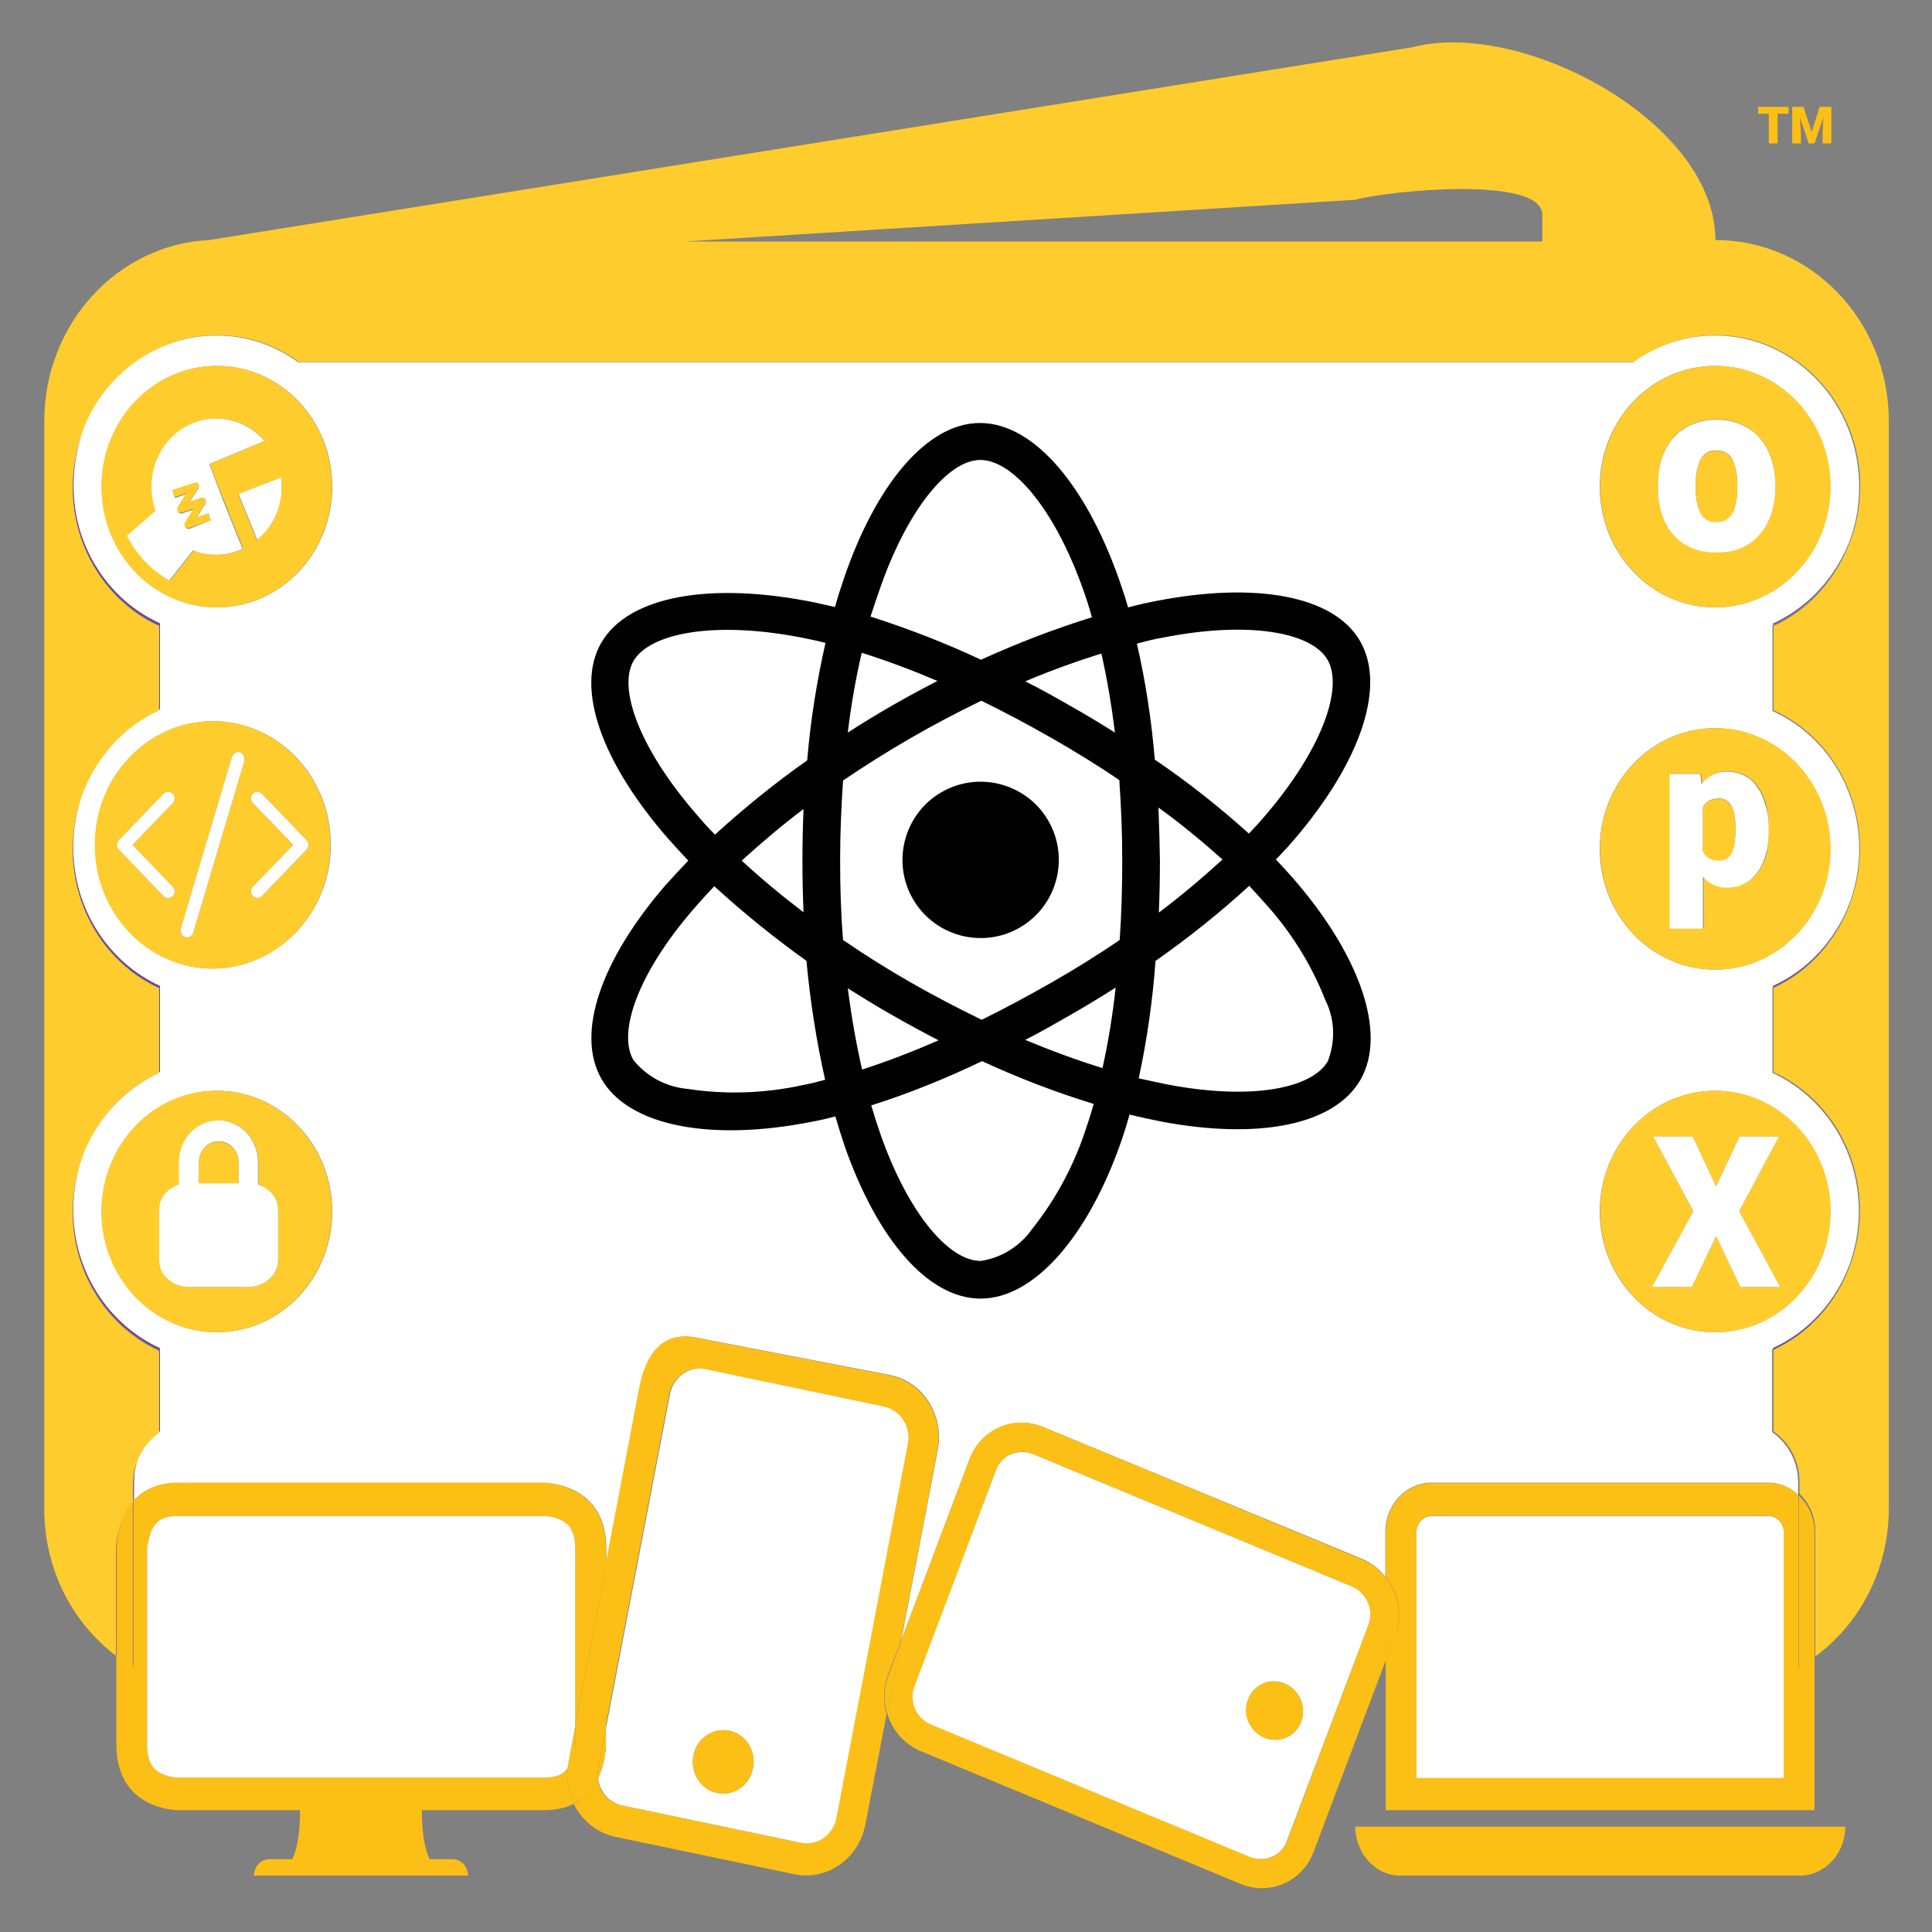 <?xml version="1.0" encoding="utf-8"?>
<!-- Generator: Adobe Illustrator 29.0.0, SVG Export Plug-In . SVG Version: 9.03 Build 54978)  -->
<svg version="1.1" xmlns="http://www.w3.org/2000/svg" xmlns:xlink="http://www.w3.org/1999/xlink" x="0px" y="0px"
	 viewBox="0 0 528 528" style="enable-background:new 0 0 528 528;" xml:space="preserve">
<rect x="0" y="0" width="528" height="528" fill="#808080" stroke="none"/>
<style type="text/css">
	.st0{opacity:0;}
	.st1{fill:#FFFFFF;}
	.st2{fill:#FFCC2D;}
	.st3{fill:#FBBF16;}
	.st4{fill:#6D439A;}
	.st5{fill:#010101;}
</style>
<g id="Layer_2">
	<g class="st0">
		<rect class="st1" width="528" height="528"/>
	</g>
</g>
<g id="Layer_1">
	<g id="jsopx-logo">
		<g>
		</g>
		<g id="XMLID_00000098916552542147406250000000532646841085305771_">
			<g>
				<path class="st2" d="M516.2,115.1v297.1c0,16.8-8,31.6-20.1,40.5v-34.4c0-4-1.7-7.6-4.3-10.1V405c0-5.8-2.8-10.8-7.1-13.8v-22.3
					c9.6-4.4,17.1-12.7,20.9-23c0.1-0.4,0.3-0.8,0.4-1.1c1.5-4.4,2.3-9.1,2.3-14c0-16.9-9.7-31.5-23.6-37.8v-23
					c9.6-4.4,17.1-12.8,20.9-23c0.1-0.4,0.3-0.8,0.4-1.1c1.5-4.4,2.3-9.1,2.3-14c0-16.9-9.7-31.5-23.6-37.8v-23
					c9.2-4.2,16.5-12.1,20.4-21.8c0.2-0.4,0.3-0.8,0.5-1.2c1.8-4.7,2.8-9.8,2.8-15.2c0-22.8-17.6-41.3-39.4-41.3
					c-8.3,0-16,2.7-22.3,7.3H81.7c-6.3-4.6-14-7.3-22.3-7.3c-16.5,0-30.5,10.6-36.4,25.6c-0.1,0.2-0.1,0.4-0.2,0.6
					c-1.9,4.8-2.9,10-2.9,15.5c0,16.9,9.7,31.5,23.6,37.8v23c-9.2,4.3-16.5,12.1-20.4,21.8c-0.1,0.3-0.3,0.6-0.4,1
					c-1.8,4.8-2.8,9.9-2.8,15.4c0,16.9,9.7,31.5,23.6,37.8v23.1c-9.2,4.2-16.5,12-20.4,21.7c-0.1,0.4-0.3,0.7-0.4,1.1
					c-1.8,4.8-2.8,10-2.8,15.4c0,16.9,9.7,31.5,23.6,37.8v22.4c-2.7,1.9-4.8,4.6-5.9,7.8c-0.8,1.9-1.2,4-1.2,6.2v4.7
					c-1.3,1.6-2.3,3.3-2.9,5c-0.1,0.2-0.2,0.5-0.3,0.7c-1.5,3.9-1.5,7.4-1.5,7.4v29.1c-11.9-9-19.6-23.6-19.6-40.1V115.1
					c0-26.6,20-48.3,45.1-49.5l328.9-52.7c29.8-7.8,82.7,20.4,82.7,52.7C495,65.6,516.2,87.7,516.2,115.1z M421.5,66v-7.3
					c0-10.7-41.2-6.7-51.2-4.1L187.2,66H421.5z"/>
				<path class="st1" d="M508.1,232c0,4.8-0.8,9.3-2.2,13.6c-0.1,0.4-0.3,0.8-0.4,1.1c-3.8,10.2-11.4,18.4-20.9,22.7v0.3
					c0,0-0.1,0.1-0.2,0.1v23.4c13.9,6.4,23.6,20.9,23.6,37.8c0,4.8-0.8,9.3-2.2,13.6c-0.1,0.4-0.3,0.8-0.4,1.1
					c-3.8,10.2-11.4,18.4-20.9,22.7v0.3c0,0-0.1,0.1-0.2,0.1v22.6c4.3,3,7.1,8,7.1,13.8v3.3c-2.2-2.1-5.1-3.3-8.2-3.3h-92
					c-6.9,0-12.6,6-12.6,13.4v12.3c-1.6-2.1-3.8-3.8-6.4-4.9L285.1,390c-8-3.3-17,0.6-20.1,8.7l-18.7,49.6l10-52.1
					c1.8-9.4-4-18.6-13-20.4l-52.8-10.2c-9-1.9-13.7,4.2-15.5,13.6l-9.3,48.8v-4.8c0-17.9-16.7-17.9-16.7-17.9H48.5
					c-5.8,0-9.6,2.1-12.1,5v-0.2c0.1-0.1,0.1-0.1,0.2-0.2v-5c0-2.1,0.4-4,1-5.8c1.2-3.1,3.3-5.7,5.9-7.6v-0.3c0,0,0.1-0.1,0.2-0.1
					v-22.7C29.8,362.1,20,347.6,20,330.7c0-5.3,0.9-10.3,2.7-15c0.1-0.4,0.3-0.7,0.4-1.1c4-9.5,11.3-17.2,20.4-21.4v-0.3
					c0,0,0.1-0.1,0.2-0.1v-23.4C29.8,263.1,20,248.6,20,231.6c0-5.3,0.9-10.3,2.7-15c0.1-0.3,0.2-0.7,0.4-1
					c4-9.6,11.3-17.3,20.4-21.5v-0.3c0,0,0.1-0.1,0.2-0.1v-23.4C29.8,164.1,20,149.5,20,132.6c0-5.3,1-10.4,2.7-15.1
					c0.1-0.2,0.1-0.4,0.2-0.6c6-14.8,20-25.2,36.3-25.2c8.3,0,16,2.7,22.3,7.3h364.9c6.3-4.6,14-7.3,22.3-7.3
					c21.8,0,39.4,18.5,39.4,41.3c0,5.2-0.9,10.2-2.6,14.8c-0.1,0.4-0.3,0.8-0.5,1.2c-4,9.6-11.3,17.3-20.4,21.5v0.3
					c0,0-0.1,0.1-0.2,0.1v23.4C498.4,200.6,508.1,215.1,508.1,232z M500.2,133c0-18.2-14.1-33-31.5-33s-31.5,14.8-31.5,33
					s14.1,33,31.5,33S500.2,151.2,500.2,133z M500.2,232c0-18.2-14.1-33-31.5-33s-31.5,14.8-31.5,33c0,18.2,14.1,33,31.5,33
					S500.2,250.3,500.2,232z M500.2,331.1c0-18.2-14.1-33-31.5-33s-31.5,14.8-31.5,33c0,18.2,14.1,33,31.5,33
					S500.2,349.3,500.2,331.1z M90.8,133c0-18.2-14.1-33-31.5-33s-31.5,14.8-31.5,33s14.1,33,31.5,33S90.8,151.2,90.8,133z
					 M90.8,331.1c0-18.2-14.1-33-31.5-33s-31.5,14.8-31.5,33c0,18.2,14.1,33,31.5,33S90.8,349.3,90.8,331.1z M90.4,230.9
					c0-18.7-14.4-33.8-32.2-33.8c-17.8,0-32.2,15.1-32.2,33.8s14.4,33.8,32.2,33.8C75.9,264.6,90.4,249.5,90.4,230.9z"/>
				<path class="st3" d="M370.4,499.2h133.9c0,7.4-5.6,13.4-12.5,13.4H382.9C376,512.7,370.4,506.6,370.4,499.2z"/>
				<path class="st4" d="M484.6,170.4c9.1-4.2,16.5-11.9,20.4-21.5c-3.9,9.7-11.2,17.5-20.4,21.8V170.4z"/>
				<path class="st4" d="M484.6,269.5c9.5-4.4,17.1-12.5,20.9-22.7c-3.8,10.3-11.3,18.6-20.9,23V269.5z"/>
				<path class="st4" d="M484.6,368.5c9.5-4.4,17.1-12.5,20.9-22.7c-3.8,10.3-11.3,18.6-20.9,23V368.5z"/>
				<polygon class="st3" points="500.5,29.2 500.5,39.2 498.1,39.2 498.1,36.8 498.3,32.1 495.9,39.2 494.3,39.2 491.9,32.1 
					492.2,36.8 492.2,39.2 489.8,39.2 489.8,29.2 492.9,29.2 495.1,36.1 497.3,29.2 				"/>
				<path class="st3" d="M495.9,453.1v41.6H378.7v-41l2.6-6.8c2.1-5.5,0.9-11.6-2.6-15.9v-12.3c0-7.4,5.6-13.4,12.6-13.4h92
					c3.2,0,6.1,1.2,8.2,3.3v46.2c0,0.4,0,0.8,0,1.1C493,455.1,494.5,454.2,495.9,453.1z M487.5,485.8v-67.1c0-2.5-1.9-4.5-4.2-4.5
					h-92c-2.3,0-4.2,2-4.2,4.5v67.1H487.5z"/>
				<path class="st3" d="M495.9,418.8v34.4c-1.4,1-2.8,2-4.3,2.9c0-0.4,0-0.7,0-1.1v-46.2C494.2,411.1,495.9,414.7,495.9,418.8z"/>
				<path class="st2" d="M468.8,100c17.4,0,31.5,14.8,31.5,33s-14.1,33-31.5,33s-31.5-14.8-31.5-33S451.4,100,468.8,100z
					 M485.2,133.2v-0.7c0-2.6-0.4-4.9-1.1-7.1c-0.7-2.2-1.7-4.1-3.1-5.7c-1.4-1.6-3-2.8-5-3.7c-2-0.9-4.3-1.4-6.9-1.4
					c-2.6,0-4.9,0.5-6.9,1.4c-2,0.9-3.7,2.1-5,3.7c-1.4,1.6-2.4,3.5-3.1,5.7c-0.7,2.2-1,4.5-1,7.1v0.7c0,2.5,0.3,4.9,1,7
					c0.7,2.2,1.7,4,3.1,5.7c1.4,1.6,3,2.8,5,3.7c2,0.9,4.3,1.3,6.9,1.3c2.6,0,4.9-0.4,6.9-1.3c2-0.9,3.6-2.1,5-3.7
					c1.4-1.6,2.4-3.5,3.1-5.7C484.8,138.1,485.2,135.8,485.2,133.2z"/>
				<path class="st2" d="M468.8,199c17.4,0,31.5,14.8,31.5,33c0,18.2-14.1,33-31.5,33s-31.5-14.8-31.5-33
					C437.2,213.8,451.4,199,468.8,199z M483.4,226.9v-0.6c0-2.3-0.2-4.4-0.7-6.3c-0.5-1.9-1.2-3.5-2.2-4.9c-0.9-1.4-2.1-2.4-3.5-3.2
					c-1.4-0.7-3-1.1-4.9-1.1c-1.8,0-3.2,0.4-4.5,1.2c-0.9,0.6-1.7,1.3-2.4,2.2l-0.3-2.8h-8.4v42.3h9.1v-14.2
					c0.6,0.7,1.3,1.3,2.1,1.8c1.3,0.8,2.8,1.2,4.5,1.2c1.9,0,3.5-0.4,4.9-1.2c1.4-0.8,2.6-1.9,3.6-3.3c1-1.4,1.7-3.1,2.2-5
					C483.1,231.2,483.4,229.1,483.4,226.9z"/>
				<path class="st2" d="M468.8,298.1c17.4,0,31.5,14.8,31.5,33c0,18.2-14.1,33-31.5,33s-31.5-14.8-31.5-33
					C437.2,312.8,451.4,298.1,468.8,298.1z M486.5,351.7L475.3,331l10.9-20.4h-10.8l-6.4,13.7l-6.4-13.7h-10.8l11,20.4l-11.3,20.7
					h10.9l6.6-13.9l6.6,13.9H486.5z"/>
				<polygon class="st3" points="488.8,29.2 488.8,31.1 485.8,31.1 485.8,39.2 483.4,39.2 483.4,31.1 480.5,31.1 480.5,29.2 				"/>
				<path class="st1" d="M487.5,418.8v67.1H387.1v-67.1c0-2.5,1.9-4.5,4.2-4.5h92C485.6,414.3,487.5,416.3,487.5,418.8z"/>
				<polygon class="st1" points="475.3,331 486.5,351.7 475.6,351.7 469,337.8 462.4,351.7 451.5,351.7 462.8,331 451.8,310.6 
					462.6,310.6 469,324.3 475.4,310.6 486.2,310.6 				"/>
				<path class="st1" d="M485.2,132.6v0.7c0,2.5-0.4,4.9-1.1,7c-0.7,2.2-1.7,4-3.1,5.7c-1.4,1.6-3,2.8-5,3.7c-2,0.9-4.3,1.3-6.9,1.3
					c-2.6,0-4.9-0.4-6.9-1.3c-2-0.9-3.7-2.1-5-3.7c-1.4-1.6-2.4-3.5-3.1-5.7c-0.7-2.2-1-4.5-1-7v-0.7c0-2.6,0.3-4.9,1-7.1
					c0.7-2.2,1.7-4.1,3.1-5.7c1.4-1.6,3-2.8,5-3.7c2-0.9,4.3-1.4,6.9-1.4c2.6,0,4.9,0.5,6.9,1.4c2,0.9,3.7,2.1,5,3.7
					c1.4,1.6,2.4,3.5,3.1,5.7C484.8,127.7,485.2,130,485.2,132.6z M474.8,133.2v-0.7c0-1.3-0.1-2.4-0.3-3.6c-0.2-1.1-0.5-2.1-0.9-3
					c-0.4-0.9-1-1.6-1.8-2.1c-0.7-0.5-1.7-0.7-2.8-0.7c-1.1,0-2,0.2-2.7,0.7c-0.7,0.5-1.3,1.2-1.7,2.1c-0.4,0.9-0.7,1.9-0.9,3
					c-0.2,1.1-0.3,2.3-0.3,3.6v0.7c0,1.3,0.1,2.5,0.3,3.7c0.2,1.1,0.5,2.1,0.9,3c0.4,0.8,1,1.5,1.7,2c0.7,0.5,1.7,0.7,2.8,0.7
					c1.1,0,2-0.2,2.7-0.7c0.7-0.5,1.3-1.1,1.8-2c0.4-0.9,0.7-1.9,0.9-3C474.7,135.8,474.8,134.6,474.8,133.2z"/>
				<path class="st1" d="M483.4,226.3v0.6c0,2.2-0.2,4.3-0.7,6.2c-0.5,1.9-1.2,3.6-2.2,5c-1,1.4-2.1,2.5-3.6,3.3
					c-1.4,0.8-3,1.2-4.9,1.2c-1.7,0-3.2-0.4-4.5-1.2c-0.8-0.5-1.5-1.1-2.1-1.8v14.2h-9.1v-42.3h8.4l0.3,2.8c0.7-0.9,1.5-1.6,2.4-2.2
					c1.3-0.8,2.8-1.2,4.5-1.2c1.9,0,3.5,0.4,4.9,1.1c1.4,0.7,2.6,1.8,3.5,3.2c1,1.4,1.7,3,2.2,4.9
					C483.1,221.9,483.4,224,483.4,226.3z M474.3,226.9v-0.6c0-1.2-0.1-2.3-0.2-3.2c-0.2-1-0.4-1.9-0.8-2.6c-0.3-0.7-0.8-1.3-1.4-1.7
					c-0.6-0.4-1.3-0.6-2.1-0.6c-1,0-1.8,0.2-2.5,0.5c-0.6,0.3-1.2,0.8-1.6,1.4c-0.1,0.2-0.2,0.3-0.3,0.5v12c0.3,0.7,0.7,1.2,1.3,1.6
					c0.8,0.6,1.8,0.9,3.1,0.9c0.9,0,1.6-0.2,2.2-0.6c0.6-0.4,1-1,1.4-1.8c0.3-0.8,0.6-1.7,0.7-2.7
					C474.2,229.1,474.3,228,474.3,226.9z"/>
				<path class="st2" d="M474.8,132.6v0.7c0,1.3-0.1,2.5-0.3,3.7c-0.2,1.1-0.5,2.1-0.9,3c-0.4,0.8-1,1.5-1.8,2
					c-0.7,0.5-1.6,0.7-2.7,0.7c-1.1,0-2-0.2-2.8-0.7c-0.7-0.5-1.3-1.1-1.7-2c-0.4-0.9-0.7-1.9-0.9-3c-0.2-1.1-0.3-2.4-0.3-3.7v-0.7
					c0-1.3,0.1-2.4,0.3-3.6c0.2-1.1,0.5-2.1,0.9-3c0.4-0.9,1-1.6,1.7-2.1c0.7-0.5,1.7-0.7,2.7-0.7c1.1,0,2,0.2,2.8,0.7
					c0.7,0.5,1.3,1.2,1.8,2.1c0.4,0.9,0.7,1.9,0.9,3C474.7,130.1,474.8,131.3,474.8,132.6z"/>
				<path class="st2" d="M474.3,226.3v0.6c0,1.1-0.1,2.2-0.2,3.2c-0.1,1-0.4,1.9-0.7,2.7c-0.3,0.8-0.8,1.3-1.4,1.8
					c-0.6,0.4-1.3,0.6-2.2,0.6c-1.3,0-2.3-0.3-3.1-0.9c-0.5-0.4-1-1-1.3-1.6v-12c0.1-0.2,0.2-0.3,0.3-0.5c0.4-0.6,0.9-1.1,1.6-1.4
					c0.7-0.3,1.5-0.5,2.5-0.5c0.8,0,1.5,0.2,2.1,0.6c0.6,0.4,1,1,1.4,1.7c0.4,0.7,0.6,1.6,0.8,2.6
					C474.2,224.1,474.3,225.1,474.3,226.3z"/>
				<path class="st3" d="M378.7,431.1c3.5,4.4,4.6,10.4,2.6,15.9l-2.6,6.8V431.1z"/>
				<path class="st3" d="M378.7,431.1v22.7L359,506.1c-3.1,8.2-12.1,12.1-20.1,8.7l-87.2-36.2c-4.6-1.9-7.8-5.7-9.2-10.2l3.8-20.1
					l18.7-49.6c3.1-8.2,12.1-12.1,20.1-8.7l87.2,36.2C374.9,427.3,377.1,429,378.7,431.1z M374,444c1.5-4.1-0.5-8.7-4.5-10.4
					l-87.2-36.2c-4-1.7-8.5,0.3-10.1,4.4L250,460.9c-1.5,4.1,0.5,8.7,4.5,10.4l87.2,36.2c4,1.7,8.5-0.3,10.1-4.4L374,444z"/>
				<path class="st1" d="M369.5,433.6c4,1.7,6,6.3,4.5,10.4l-22.3,59.1c-1.5,4.1-6,6-10.1,4.4l-87.2-36.2c-4-1.7-6-6.3-4.5-10.4
					l22.3-59.1c1.5-4.1,6-6,10.1-4.4L369.5,433.6z M355.6,470.5c1.5-4.1-0.5-8.7-4.5-10.4c-4-1.7-8.5,0.3-10,4.4
					c-1.5,4.1,0.5,8.7,4.5,10.4C349.6,476.5,354.1,474.6,355.6,470.5z"/>
				<path class="st3" d="M351.1,460.1c4,1.7,6,6.3,4.5,10.4c-1.5,4.1-6,6-10.1,4.4c-4-1.7-6-6.3-4.5-10.4
					C342.6,460.4,347.1,458.5,351.1,460.1z"/>
				<path class="st3" d="M243.2,375.9c9,1.9,14.8,11,13,20.4l-10,52.1l-3.6,9.5c-1.3,3.5-1.3,7.2-0.3,10.6l-5.8,30.1
					c-1.8,9.4-10.5,15.5-19.5,13.6l-48.8-10.2c-5.1-1.1-9.2-4.5-11.4-9c3.2-1.7,5.2-4.3,6.5-7c0.4,3.6,3,6.7,6.6,7.4l48.8,10.2
					c4.5,0.9,8.9-2.1,9.8-6.8l19.5-102.2c0.9-4.7-2-9.3-6.5-10.2l-48.8-10.2c-4.5-0.9-8.9,2.1-9.8,6.8l-17.5,91.3V428l9.3-48.8
					c1.8-9.4,6.5-15.5,15.5-13.6L243.2,375.9z"/>
				<path class="st1" d="M241.6,384.4c4.5,1,7.4,5.5,6.5,10.2l-19.5,102.2c-0.9,4.7-5.3,7.8-9.8,6.8L170,493.4
					c-3.6-0.8-6.1-3.8-6.6-7.4c2.2-4.5,2.2-9.1,2.2-9.1v-4.6l17.5-91.3c0.9-4.7,5.3-7.8,9.8-6.8L241.6,384.4z M205.8,483.2
					c0.9-4.7-2-9.3-6.5-10.2c-4.5-0.9-8.9,2.1-9.8,6.8c-0.9,4.7,2,9.3,6.5,10.2C200.6,490.9,204.9,487.9,205.8,483.2z"/>
				<path class="st3" d="M246.3,448.4l-3.8,20.1c-1.1-3.4-1.1-7.1,0.3-10.6L246.3,448.4z"/>
				<path class="st3" d="M199.3,473c4.5,0.9,7.4,5.5,6.5,10.2c-0.9,4.7-5.3,7.8-9.8,6.8c-4.5-0.9-7.4-5.5-6.5-10.2
					C190.5,475.1,194.8,472,199.3,473z"/>
				<path class="st3" d="M165.6,472.3v4.6c0,0,0,4.6-2.2,9.1c-0.1-0.9-0.1-1.9,0.1-2.8L165.6,472.3z"/>
				<path class="st3" d="M165.6,428v44.2l-2.1,10.9c-0.2,0.9-0.2,1.9-0.1,2.8c-1.3,2.7-3.3,5.3-6.5,7c-1.4-2.9-2.1-6.2-1.8-9.6
					c0.3-0.4,0.6-0.9,0.9-1.5c0.6-1.2,0.9-2.5,1.1-3.6c0.1-0.5,0.1-0.9,0.1-1.2c0-0.1,0-0.2,0-0.2v-5L165.6,428z"/>
				<path class="st3" d="M165.6,423.2v4.8l-8.4,43.8v-48.6c0-2.9-0.6-4.5-1.2-5.4c-0.6-0.9-1.4-1.7-2.5-2.3
					c-1.1-0.6-2.4-0.9-3.4-1.1c-0.5-0.1-0.9-0.1-1.1-0.1c-0.1,0-0.2,0-0.2,0H48.5c-2.7,0-4.2,0.7-5,1.3c-0.9,0.6-1.6,1.5-2.1,2.7
					c-0.6,1.2-0.9,2.5-1,3.6c-0.1,0.5-0.1,0.9-0.2,1.2c0,0.1,0,0.2,0,0.2v53.6c0,2.9,0.7,4.5,1.2,5.4c0.6,0.9,1.4,1.7,2.5,2.3
					c1.1,0.6,2.4,0.9,3.4,1.1c0.5,0.1,0.9,0.1,1.1,0.1c0.1,0,0.2,0,0.2,0h100.3c2.7,0,4.2-0.7,5-1.3c0.5-0.3,0.9-0.7,1.2-1.2
					c-0.3,3.4,0.4,6.7,1.8,9.6c-2.1,1.1-4.8,1.8-8.1,1.8h-33.5c0,6,0.7,10.4,2.1,13.4h6.3c2.3,0,4.2,2,4.2,4.5H69.4
					c0-2.5,1.9-4.5,4.2-4.5h6.3c1.4-3,2.1-7.4,2.1-13.4H48.5c0,0-16.7,0-16.7-17.9v-24c1.5,1.1,3.1,2.2,4.7,3.1c0-0.4,0-0.7,0-1.1
					v-44.6c2.5-2.8,6.3-5,12.1-5h100.4C148.9,405.4,165.6,405.4,165.6,423.2z"/>
				<path class="st3" d="M157.2,471.9v5c0,0,0,0.1,0,0.2c0,0.2,0,0.7-0.1,1.2c-0.2,1.1-0.5,2.4-1.1,3.6c-0.2,0.6-0.6,1.1-0.9,1.5
					c0.1-0.6,0.1-1.2,0.3-1.9L157.2,471.9z"/>
				<path class="st1" d="M157.2,423.2v48.6l-1.8,9.6c-0.1,0.6-0.2,1.2-0.3,1.9c-0.4,0.5-0.8,0.9-1.2,1.2c-0.8,0.6-2.3,1.3-5,1.3
					H48.6c0,0-0.1,0-0.2,0c-0.2,0-0.6,0-1.1-0.1c-1-0.2-2.2-0.5-3.4-1.1c-1.1-0.6-1.9-1.3-2.5-2.3c-0.5-0.9-1.2-2.5-1.2-5.4v-53.6
					c0,0,0-0.1,0-0.2c0-0.2,0.1-0.7,0.2-1.2c0.2-1.1,0.5-2.4,1-3.6c0.5-1.2,1.2-2.1,2.1-2.7c0.8-0.6,2.3-1.3,5-1.3h100.3
					c0,0,0.1,0,0.2,0c0.2,0,0.6,0.1,1.1,0.1c1,0.2,2.2,0.5,3.4,1.1c1.1,0.6,2,1.3,2.5,2.3C156.6,418.8,157.2,420.3,157.2,423.2z"/>
				<path class="st1" d="M83.8,229.6c0.7,0.7,0.7,1.8,0,2.6l-12.2,12.7c-0.7,0.7-1.8,0.7-2.5,0c-0.7-0.7-0.7-1.9,0-2.6l11-11.4
					l-11-11.4c-0.7-0.7-0.7-1.9,0-2.6c0.7-0.7,1.8-0.7,2.5,0L83.8,229.6z"/>
				<path class="st2" d="M59.2,100c17.4,0,31.5,14.8,31.5,33s-14.1,33-31.5,33s-31.5-14.8-31.5-33S41.8,100,59.2,100z M77,133
					c0-0.9-0.1-1.7-0.2-2.5l-11.7,4.6l5.1,12.5C74.3,144.1,77,138.9,77,133z M57.3,126.8l15.1-6.3c-3.2-3.7-7.9-6.1-13.1-6.1
					c-9.8,0-17.7,8.3-17.7,18.6c0,2.3,0.4,4.5,1.1,6.6l-7.8,6.8c2.6,5.2,6.7,9.5,11.6,12.2l6.5-8.2c1.9,0.8,4,1.2,6.3,1.2
					c2.6,0,5-0.6,7.2-1.6l-5.2-12.9L57.3,126.8z"/>
				<path class="st2" d="M59.2,298.1c17.4,0,31.5,14.8,31.5,33c0,18.2-14.1,33-31.5,33s-31.5-14.8-31.5-33
					C27.8,312.8,41.8,298.1,59.2,298.1z M76,344.3v-13.6c0-3.6-2.5-6-5.4-7v-6.1c0-6.3-4.8-11.4-10.8-11.4c-6,0-10.8,5.1-10.8,11.4
					v6.1c-2.9,0.9-5.4,3.4-5.4,7v13.6c0,4.6,4.2,7.4,8.1,7.4h16.2C71.8,351.7,76,349,76,344.3z"/>
				<path class="st2" d="M58.1,197.1c17.8,0,32.2,15.1,32.2,33.8s-14.4,33.8-32.2,33.8c-17.8,0-32.2-15.1-32.2-33.8
					S40.4,197.1,58.1,197.1z M83.8,232.2c0.7-0.7,0.7-1.9,0-2.6l-12.2-12.7c-0.7-0.7-1.8-0.7-2.5,0c-0.7,0.7-0.7,1.9,0,2.6l11,11.4
					l-11,11.4c-0.7,0.7-0.7,1.9,0,2.6c0.7,0.7,1.8,0.7,2.5,0L83.8,232.2z M66.8,207.9c0.3-1-0.2-2-1.2-2.3c-0.9-0.3-1.9,0.2-2.2,1.2
					l-14,47c-0.3,0.9,0.2,2,1.2,2.3c0.9,0.3,1.9-0.2,2.2-1.2L66.8,207.9z M47.2,219.5c0.7-0.7,0.7-1.9,0-2.6c-0.7-0.7-1.8-0.7-2.5,0
					l-12.2,12.7c-0.7,0.7-0.7,1.8,0,2.6l12.2,12.7c0.7,0.7,1.8,0.7,2.5,0c0.7-0.7,0.7-1.9,0-2.6l-11-11.4L47.2,219.5z"/>
				<path class="st1" d="M76.8,130.5c0.1,0.8,0.2,1.7,0.2,2.5c0,5.9-2.6,11.1-6.7,14.5l-5.1-12.5L76.8,130.5z"/>
				<path class="st1" d="M76,330.7v13.6c0,4.6-4.2,7.4-8.1,7.4H51.6c-3.9,0-8.1-2.7-8.1-7.4v-13.6c0-3.6,2.5-6,5.4-7v-6.1
					c0-6.3,4.8-11.4,10.8-11.4c6,0,10.8,5.1,10.8,11.4v6.1C73.5,324.7,76,327.1,76,330.7z M65.2,323.3v-5.7c0-3.1-2.4-5.7-5.4-5.7
					s-5.4,2.5-5.4,5.7v5.7H65.2z"/>
				<path class="st1" d="M72.3,120.5l-15.1,6.3l3.9,10.3l5.2,12.9c-2.2,1-4.6,1.6-7.2,1.6c-2.2,0-4.3-0.4-6.3-1.2l-6.5,8.2
					c-4.9-2.7-9-7-11.6-12.2l7.8-6.8c-0.7-2-1.1-4.3-1.1-6.6c0-10.3,7.9-18.6,17.7-18.6C64.4,114.4,69.1,116.8,72.3,120.5z
					 M57.6,142.2l-0.6-1.9l-3.2,1.1l2.3-3.7c0.2-0.4,0.2-0.9,0-1.2c-0.2-0.4-0.7-0.5-1.1-0.4l-3.2,1.1l2.4-3.7
					c0.2-0.4,0.2-0.8,0-1.2c-0.3-0.3-0.7-0.5-1.1-0.3l-5.9,2.1l0.6,2l3.2-1.1l-2.3,3.7c-0.2,0.4-0.2,0.8,0,1.2
					c0.3,0.4,0.7,0.5,1.1,0.4l3.2-1.1l-2.3,3.7c-0.2,0.4-0.2,0.9,0,1.2c0.2,0.4,0.7,0.5,1.1,0.4L57.6,142.2z"/>
				<path class="st1" d="M65.6,205.6c0.9,0.3,1.4,1.3,1.2,2.3l-14,47c-0.3,1-1.3,1.5-2.2,1.2c-0.9-0.3-1.4-1.3-1.2-2.3l14-47
					C63.7,205.9,64.7,205.3,65.6,205.6z"/>
				<path class="st2" d="M65.2,317.7v5.7H54.3v-5.7c0-3.1,2.4-5.7,5.4-5.7S65.2,314.5,65.2,317.7z"/>
				<path class="st2" d="M57,140.3l0.6,1.9l-5.9,2.1c-0.4,0.1-0.8,0-1.1-0.4c-0.2-0.3-0.3-0.8,0-1.2l2.3-3.7l-3.2,1.1
					c-0.4,0.1-0.8,0-1.1-0.4c-0.2-0.4-0.3-0.8,0-1.2l2.3-3.7l-3.2,1.1l-0.6-2L53,132c0.4-0.2,0.8,0,1.1,0.3c0.3,0.4,0.3,0.8,0,1.2
					l-2.4,3.7l3.2-1.1c0.4-0.1,0.8,0,1.1,0.4c0.3,0.3,0.3,0.8,0,1.2l-2.3,3.7L57,140.3z"/>
				<path class="st1" d="M47.2,216.9c0.7,0.7,0.7,1.9,0,2.6l-11,11.4l11,11.4c0.7,0.7,0.7,1.9,0,2.6c-0.7,0.7-1.8,0.7-2.5,0
					l-12.2-12.7c-0.7-0.7-0.7-1.9,0-2.6l12.2-12.7C45.4,216.2,46.5,216.2,47.2,216.9z"/>
				<path class="st4" d="M43.7,368.5v22.7c-0.1,0-0.1,0.1-0.2,0.1v-22.4c-13.9-6.4-23.6-20.9-23.6-37.8c0-5.4,1-10.6,2.8-15.4
					c-1.7,4.6-2.7,9.7-2.7,15C20,347.6,29.8,362.1,43.7,368.5z"/>
				<path class="st4" d="M43.7,269.5v23.4c-0.1,0-0.1,0.1-0.2,0.1v-23.1C29.6,263.5,19.9,249,19.9,232c0-5.4,1-10.6,2.8-15.4
					c-1.7,4.6-2.7,9.7-2.7,15C20,248.6,29.8,263.1,43.7,269.5z"/>
				<path class="st4" d="M43.7,170.4v23.4c-0.1,0-0.1,0.1-0.2,0.1v-23c-13.9-6.4-23.6-20.9-23.6-37.8c0-5.5,1-10.7,2.9-15.5
					c-1.8,4.7-2.7,9.8-2.7,15.1C20,149.5,29.8,164.1,43.7,170.4z"/>
				<path class="st4" d="M37.6,399.1c-0.7,1.8-1,3.8-1,5.8v5c0,0.1-0.1,0.1-0.2,0.2v-4.7C36.4,403.1,36.8,401,37.6,399.1z"/>
				<path class="st3" d="M36.4,454.9c0,0.4,0,0.8,0,1.1c-1.6-0.9-3.2-2-4.7-3.1v-0.5c0,0,0.1,0.1,0.1,0.1v-29.7c0,0,0-3.3,1.3-7
					c0.1-0.2,0.2-0.5,0.3-0.7c0.7-1.6,1.6-3.3,2.9-4.8V454.9z"/>
				<path class="st4" d="M33.2,415.8c-1.3,3.8-1.3,7-1.3,7v29.7c0,0-0.1-0.1-0.1-0.1v-29.1C31.8,423.2,31.8,419.7,33.2,415.8z"/>
			</g>
		</g>
	</g>
	<g id="Layer_3">
		<g>
			<path class="st5" d="M257.3,216.5c-10.2,5.9-13.7,19-7.8,29.2c5.9,10.2,19,13.7,29.2,7.8c10.2-5.9,13.7-19,7.8-29.2c0,0,0,0,0,0
				C280.6,214.1,267.5,210.6,257.3,216.5z M353.1,239.7c-1.4-1.6-2.9-3.2-4.4-4.8c1.1-1.1,2.1-2.3,3.2-3.4
				c19.2-21.6,27.3-43.3,19.8-56.3c-7.2-12.5-28.7-16.2-55.5-11c-2.6,0.5-5.3,1.1-7.9,1.8c-0.5-1.7-1-3.4-1.6-5.1
				c-9.1-27.4-23.8-45.3-38.9-45.3c-14.4,0-28.4,16.7-37.2,42.6c-0.9,2.6-1.7,5.1-2.4,7.7c-1.7-0.4-3.5-0.8-5.3-1.2
				c-28.3-5.8-51.1-2-58.6,11c-7.2,12.5,0.3,32.9,18.3,53.5c1.8,2,3.6,4,5.5,6c-2.2,2.3-4.3,4.6-6.3,6.8
				c-17.5,20.3-24.6,40.4-17.4,52.9c7.4,12.9,29.9,17.1,57.3,11.7c2.2-0.4,4.4-0.9,6.6-1.5c0.8,2.8,1.7,5.6,2.6,8.3
				c8.9,25.3,22.7,41.5,37.1,41.5c14.8,0,29.7-17.4,38.7-43.8c0.7-2.1,1.4-4.3,2-6.5c2.8,0.7,5.7,1.3,8.6,1.9
				c26.4,5,47.3,1.1,54.5-11.4C379.2,282.2,371.5,260.7,353.1,239.7L353.1,239.7z M173.1,180.7c4.6-8,23.3-11.2,47.7-6.1
				c1.6,0.3,3.2,0.7,4.8,1.1c-2.4,10.6-4.1,21.3-5,32.1c-8.8,6.2-17.2,13-25.2,20.3c-1.8-1.8-3.5-3.7-5.1-5.6l0,0
				C174.9,204.8,168.8,188.2,173.1,180.7z M219.6,249.3c-6.1-4.6-11.8-9.4-16.9-14.1c5.2-4.7,10.8-9.5,16.9-14.1
				c-0.2,4.7-0.3,9.4-0.3,14.1C219.3,239.9,219.4,244.6,219.6,249.3z M219.6,296.5c-10.4,2.3-21.1,2.7-31.6,1.1
				c-5.8-0.5-11.2-3.3-14.9-7.9c-4.4-7.6,1.3-23.7,16.3-41.1c1.9-2.2,3.8-4.3,5.8-6.4c8,7.3,16.4,14.1,25.2,20.4
				c1,10.9,2.7,21.8,5.1,32.5C223.7,295.6,221.7,296.1,219.6,296.5z M304.7,200.2c-4-2.5-8.1-5-12.2-7.3c-4-2.3-8.1-4.6-12.3-6.7
				c7.1-3,14.1-5.5,20.8-7.6C302.6,185.7,303.8,192.9,304.7,200.2L304.7,200.2z M240.3,161.4c7.6-22.2,18.9-35.7,27.6-35.7
				c9.3,0,21.3,14.6,29.1,38.3c0.5,1.5,1,3.1,1.4,4.7c-10.3,3.2-20.4,7.1-30.3,11.6c-9.8-4.6-19.9-8.5-30.2-11.8
				C238.7,166.1,239.5,163.7,240.3,161.4z M235.5,178.4c7,2.2,13.9,4.8,20.7,7.7c-8.4,4.3-16.6,9-24.5,14.1
				C232.6,192.6,233.9,185.3,235.5,178.4z M231.7,270.1c4,2.5,8,5,12.1,7.3c4.2,2.4,8.4,4.7,12.7,6.9c-6.8,3-13.8,5.7-20.9,8
				C234,285.3,232.7,277.9,231.7,270.1z M297,307.8c-3.2,10.1-8.2,19.6-14.8,27.9l0,0c-3.3,4.8-8.5,8.1-14.2,8.9
				c-8.7,0-19.8-13-27.4-34.7c-0.9-2.6-1.7-5.1-2.5-7.8c10.4-3.3,20.5-7.4,30.3-12.1c9.9,4.6,20.1,8.5,30.5,11.7
				C298.3,303.8,297.7,305.8,297,307.8L297,307.8z M301.3,291.9c-6.8-2.1-13.9-4.7-21.1-7.7c4.1-2.1,8.1-4.4,12.3-6.8
				c4.2-2.4,8.3-4.9,12.4-7.5C304.1,277.3,302.9,284.7,301.3,291.9L301.3,291.9z M306.7,235.1c0,7.3-0.2,14.5-0.7,21.8
				c-5.9,4-12.1,7.9-18.6,11.6c-6.5,3.7-12.8,7.1-19.1,10.2c-6.6-3.2-13.1-6.6-19.4-10.2c-6.3-3.6-12.5-7.5-18.5-11.6
				c-0.6-7.3-0.8-14.5-0.8-21.8l0,0c0-7.3,0.3-14.5,0.8-21.8c5.9-4,12.1-7.9,18.5-11.6c6.4-3.7,12.9-7.1,19.3-10.2
				c6.5,3.2,12.9,6.6,19.2,10.2c6.3,3.6,12.5,7.4,18.5,11.5C306.4,220.5,306.7,227.8,306.7,235.1L306.7,235.1z M318.1,174.2
				c23-4.5,40.3-1.5,44.7,6.1c4.6,8-2,25.7-18.6,44.4l0,0c-0.9,1-1.9,2.1-2.9,3.1c-8.1-7.3-16.7-14.1-25.7-20.2
				c-0.9-10.7-2.5-21.3-4.9-31.7C313.3,175.2,315.7,174.6,318.1,174.2L318.1,174.2z M316.6,220.7c6.1,4.4,11.9,9.2,17.5,14.2
				c-5.6,5.1-11.4,10-17.4,14.5c0.2-4.7,0.3-9.5,0.3-14.2C316.9,230.3,316.8,225.5,316.6,220.7L316.6,220.7z M362.9,290
				c-4.4,7.6-21.2,10.7-43.7,6.4c-2.6-0.5-5.2-1.1-8-1.7c2.3-10.6,3.8-21.3,4.6-32.1c9-6.3,17.5-13.1,25.6-20.5
				c1.4,1.5,2.7,2.9,4,4.4v0c7.2,7.8,12.9,16.9,16.8,26.8C364.8,278.5,365,284.5,362.9,290L362.9,290z"/>
		</g>
	</g>
</g>
</svg>
